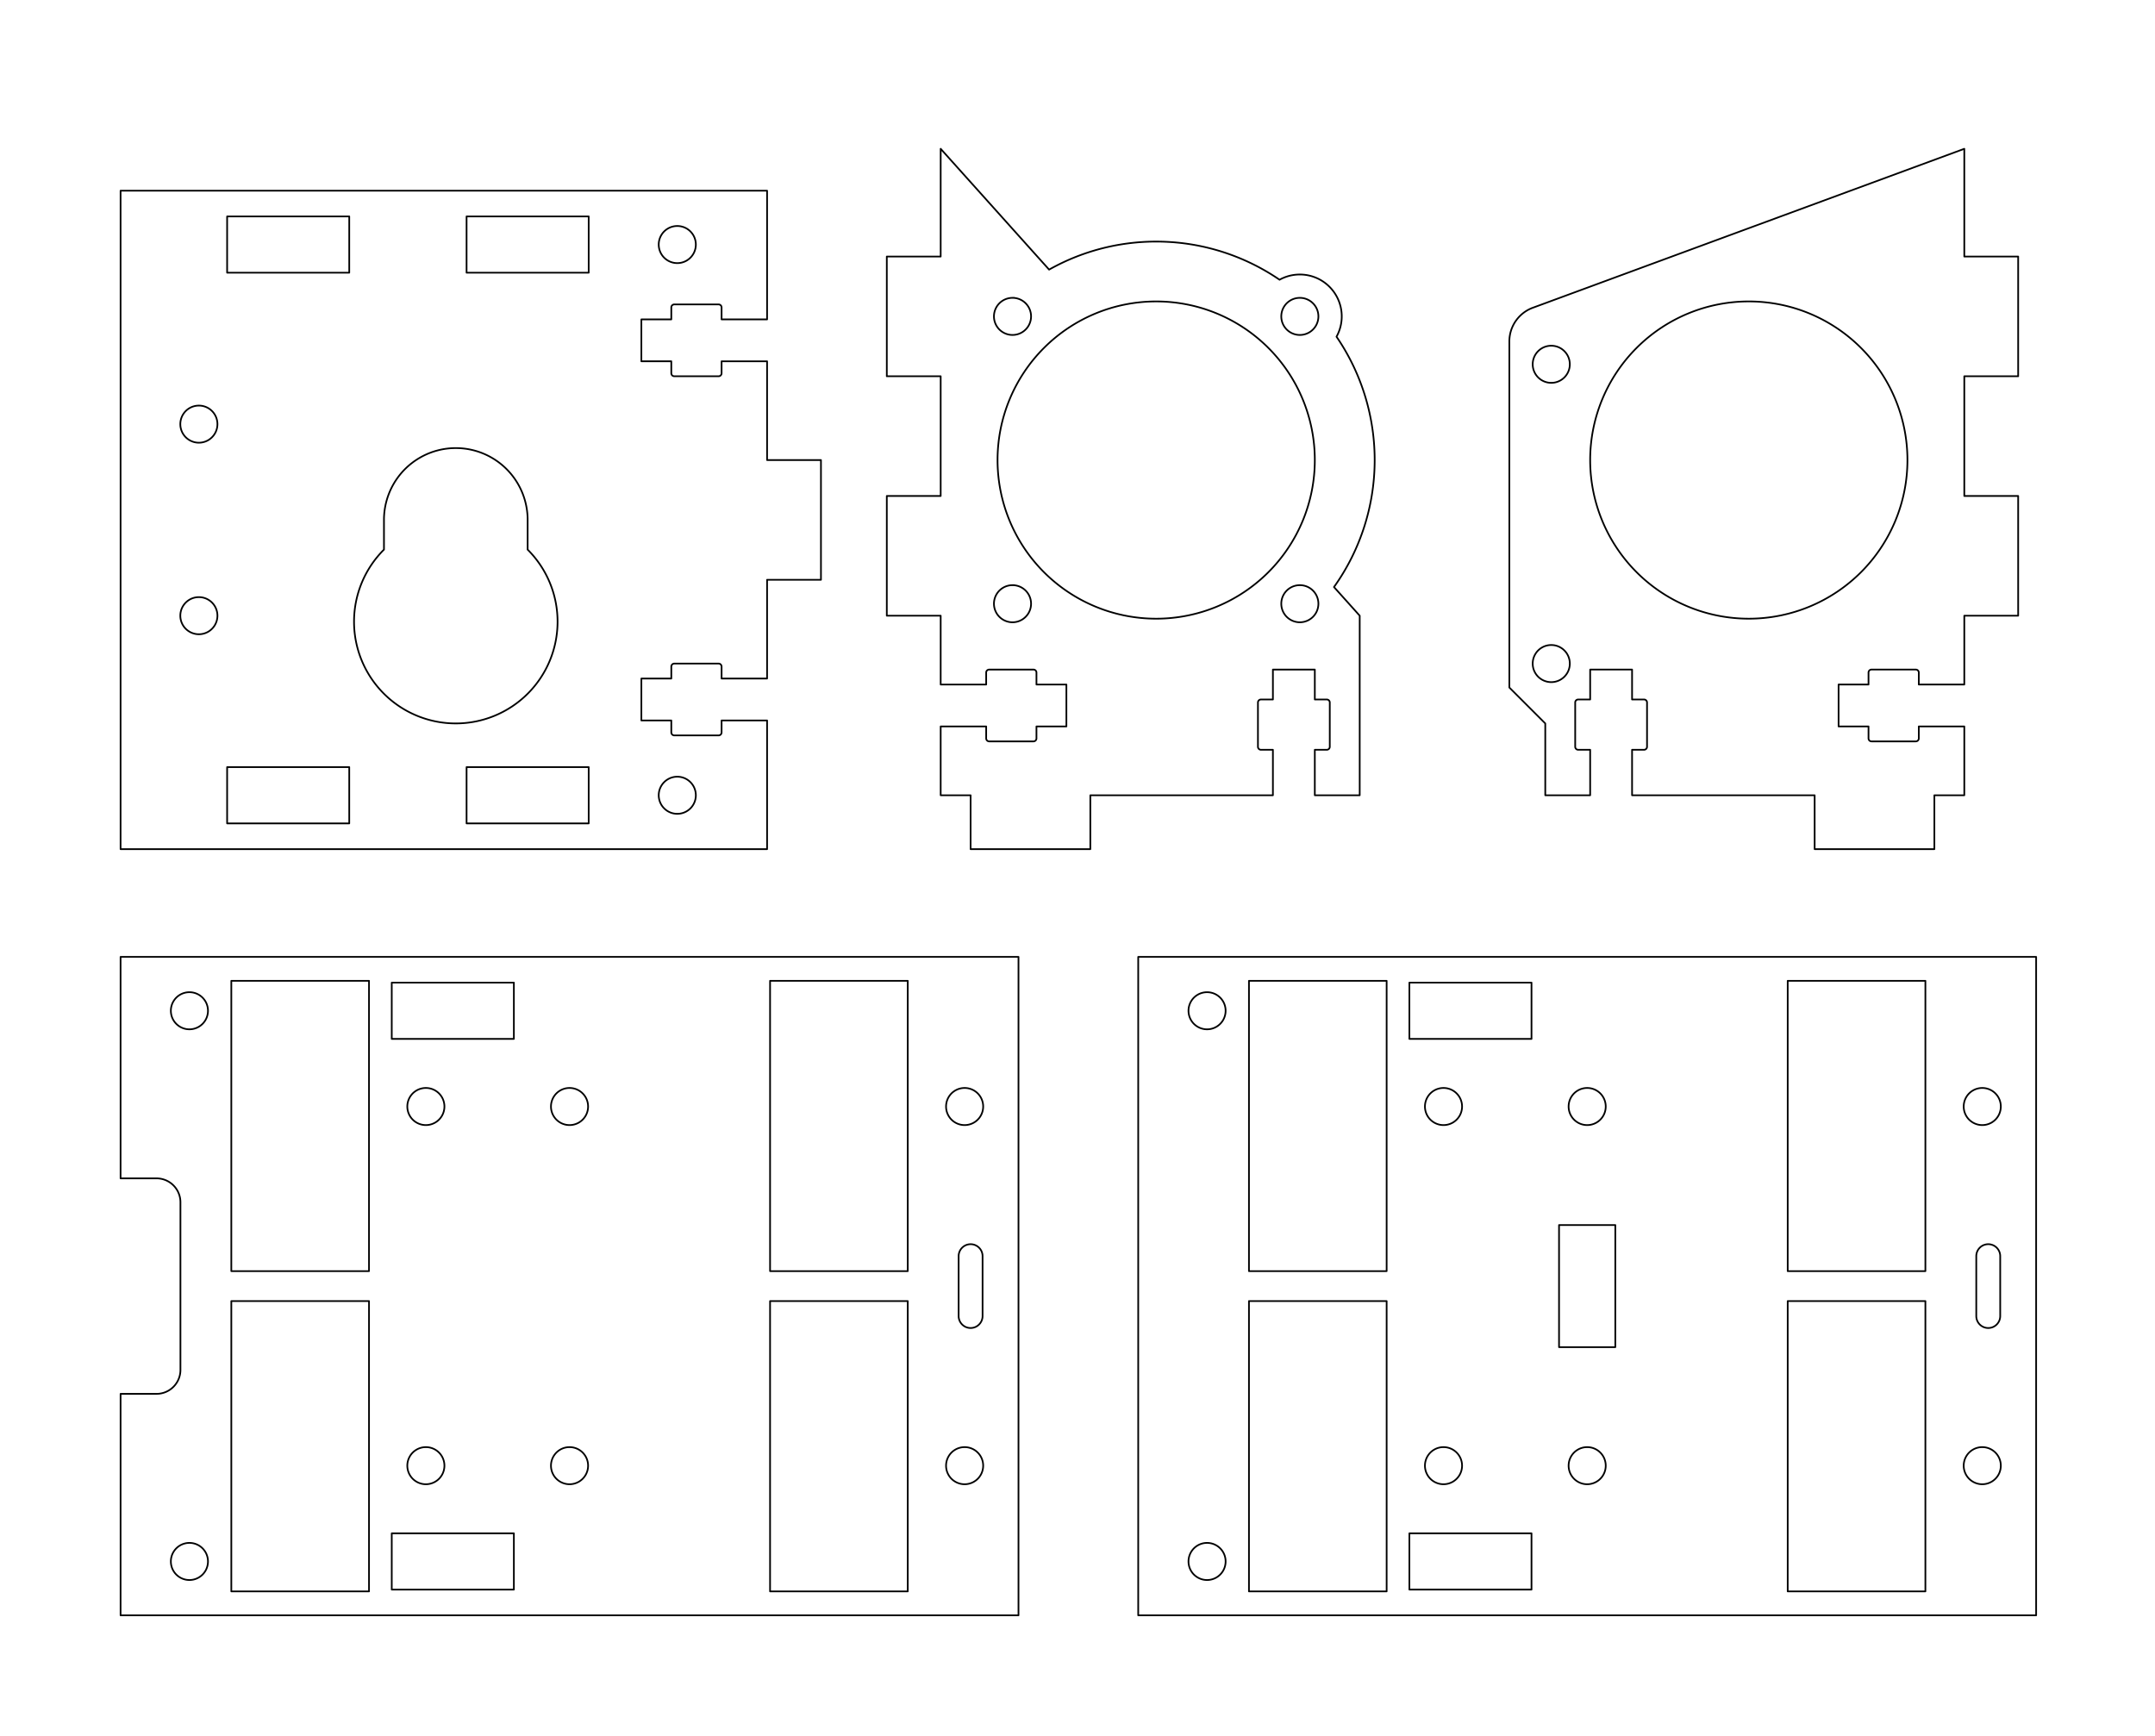 <?xml version="1.0" encoding="UTF-8" standalone="no"?>
<!-- Created with Inkscape (http://www.inkscape.org/) -->

<svg
   xmlns:dc="http://purl.org/dc/elements/1.1/"
   xmlns:cc="http://creativecommons.org/ns#"
   xmlns:rdf="http://www.w3.org/1999/02/22-rdf-syntax-ns#"
   xmlns:svg="http://www.w3.org/2000/svg"
   xmlns="http://www.w3.org/2000/svg"
   xmlns:sodipodi="http://sodipodi.sourceforge.net/DTD/sodipodi-0.dtd"
   xmlns:inkscape="http://www.inkscape.org/namespaces/inkscape"
   width="180mm"
   height="145mm"
   viewBox="0 0 637.795 513.78"
   id="svg18412"
   version="1.1"
   inkscape:version="0.91 r13725"
   sodipodi:docname="4-5mm-2.svg">
  <defs
     id="defs18414">
    <marker
       orient="auto"
       id="DistanceX"
       style="overflow:visible"
       refX="0"
       refY="0">
      <path
         id="path21241"
         d="M 3,-3 -3,3 M 0,-5 0,5"
         style="stroke:#000000;stroke-width:0.5"
         inkscape:connector-curvature="0" />
    </marker>
    <pattern
       id="Hatch"
       x="0"
       y="0"
       patternUnits="userSpaceOnUse"
       width="8"
       height="8">
      <path
         id="path21244"
         d="M8 4 l-4,4"
         stroke-width="0.25"
         stroke="#000000"
         linecap="square" />
      <path
         id="path21246"
         d="M6 2 l-4,4"
         stroke-width="0.25"
         stroke="#000000"
         linecap="square" />
      <path
         id="path21248"
         d="M4 0 l-4,4"
         stroke-width="0.25"
         stroke="#000000"
         linecap="square" />
    </pattern>
    <symbol
       id="*Model_Space" />
    <symbol
       id="*Paper_Space" />
    <symbol
       id="*Paper_Space0" />
    <marker
       orient="auto"
       id="DistanceX-7"
       style="overflow:visible"
       refX="0"
       refY="0">
      <path
         id="path21389"
         d="M 3,-3 -3,3 M 0,-5 0,5"
         style="stroke:#000000;stroke-width:0.5"
         inkscape:connector-curvature="0" />
    </marker>
    <pattern
       id="Hatch-6"
       x="0"
       y="0"
       patternUnits="userSpaceOnUse"
       width="8"
       height="8">
      <path
         id="path21392"
         d="M8 4 l-4,4"
         stroke-width="0.25"
         stroke="#000000"
         linecap="square" />
      <path
         id="path21394"
         d="M6 2 l-4,4"
         stroke-width="0.25"
         stroke="#000000"
         linecap="square" />
      <path
         id="path21396"
         d="M4 0 l-4,4"
         stroke-width="0.25"
         stroke="#000000"
         linecap="square" />
    </pattern>
    <symbol
       id="*Model_Space-6" />
    <symbol
       id="*Paper_Space-0" />
    <symbol
       id="*Paper_Space0-3" />
    <marker
       orient="auto"
       id="DistanceX-5"
       style="overflow:visible"
       refX="0"
       refY="0">
      <path
         id="path21923"
         d="M 3,-3 -3,3 M 0,-5 0,5"
         style="stroke:#000000;stroke-width:0.5"
         inkscape:connector-curvature="0" />
    </marker>
    <pattern
       id="Hatch-8"
       x="0"
       y="0"
       patternUnits="userSpaceOnUse"
       width="8"
       height="8">
      <path
         id="path21926"
         d="M8 4 l-4,4"
         stroke-width="0.25"
         stroke="#000000"
         linecap="square" />
      <path
         id="path21928"
         d="M6 2 l-4,4"
         stroke-width="0.25"
         stroke="#000000"
         linecap="square" />
      <path
         id="path21930"
         d="M4 0 l-4,4"
         stroke-width="0.25"
         stroke="#000000"
         linecap="square" />
    </pattern>
    <symbol
       id="*Model_Space-8" />
    <symbol
       id="*Paper_Space-8" />
    <symbol
       id="*Paper_Space0-8" />
    <marker
       orient="auto"
       id="DistanceX-0"
       style="overflow:visible"
       refX="0"
       refY="0">
      <path
         id="path4400"
         d="M 3,-3 -3,3 M 0,-5 0,5"
         style="stroke:#000000;stroke-width:0.5"
         inkscape:connector-curvature="0" />
    </marker>
    <pattern
       id="Hatch-82"
       x="0"
       y="0"
       patternUnits="userSpaceOnUse"
       width="8"
       height="8">
      <path
         id="path4403"
         d="M8 4 l-4,4"
         stroke-width="0.25"
         stroke="#000000"
         linecap="square" />
      <path
         id="path4405"
         d="M6 2 l-4,4"
         stroke-width="0.25"
         stroke="#000000"
         linecap="square" />
      <path
         id="path4407"
         d="M4 0 l-4,4"
         stroke-width="0.25"
         stroke="#000000"
         linecap="square" />
    </pattern>
    <symbol
       id="*Model_Space-5" />
    <symbol
       id="*Paper_Space-3" />
    <symbol
       id="*Paper_Space0-34" />
    <marker
       orient="auto"
       id="DistanceX-56"
       style="overflow:visible"
       refX="0"
       refY="0">
      <path
         id="path4591"
         d="M 3,-3 -3,3 M 0,-5 0,5"
         style="stroke:#000000;stroke-width:0.5"
         inkscape:connector-curvature="0" />
    </marker>
    <pattern
       id="Hatch-4"
       x="0"
       y="0"
       patternUnits="userSpaceOnUse"
       width="8"
       height="8">
      <path
         id="path4594"
         d="M8 4 l-4,4"
         stroke-width="0.25"
         stroke="#000000"
         linecap="square" />
      <path
         id="path4596"
         d="M6 2 l-4,4"
         stroke-width="0.25"
         stroke="#000000"
         linecap="square" />
      <path
         id="path4598"
         d="M4 0 l-4,4"
         stroke-width="0.25"
         stroke="#000000"
         linecap="square" />
    </pattern>
    <symbol
       id="*Model_Space-61" />
    <symbol
       id="*Paper_Space-00" />
    <symbol
       id="*Paper_Space0-4" />
    <marker
       orient="auto"
       id="DistanceX-71"
       style="overflow:visible"
       refX="0"
       refY="0">
      <path
         id="path4788"
         d="M 3,-3 -3,3 M 0,-5 0,5"
         style="stroke:#000000;stroke-width:0.5"
         inkscape:connector-curvature="0" />
    </marker>
    <pattern
       id="Hatch-0"
       x="0"
       y="0"
       patternUnits="userSpaceOnUse"
       width="8"
       height="8">
      <path
         id="path4791"
         d="M8 4 l-4,4"
         stroke-width="0.25"
         stroke="#000000"
         linecap="square" />
      <path
         id="path4793"
         d="M6 2 l-4,4"
         stroke-width="0.25"
         stroke="#000000"
         linecap="square" />
      <path
         id="path4795"
         d="M4 0 l-4,4"
         stroke-width="0.25"
         stroke="#000000"
         linecap="square" />
    </pattern>
    <symbol
       id="*Model_Space-7" />
    <symbol
       id="*Paper_Space-5" />
    <symbol
       id="*Paper_Space0-35" />
    <marker
       orient="auto"
       id="DistanceX-4"
       style="overflow:visible"
       refX="0"
       refY="0">
      <path
         id="path5046"
         d="M 3,-3 -3,3 M 0,-5 0,5"
         style="stroke:#000000;stroke-width:0.5"
         inkscape:connector-curvature="0" />
    </marker>
    <pattern
       id="Hatch-61"
       x="0"
       y="0"
       patternUnits="userSpaceOnUse"
       width="8"
       height="8">
      <path
         id="path5049"
         d="M8 4 l-4,4"
         stroke-width="0.25"
         stroke="#000000"
         linecap="square" />
      <path
         id="path5051"
         d="M6 2 l-4,4"
         stroke-width="0.25"
         stroke="#000000"
         linecap="square" />
      <path
         id="path5053"
         d="M4 0 l-4,4"
         stroke-width="0.25"
         stroke="#000000"
         linecap="square" />
    </pattern>
    <symbol
       id="*Model_Space-9" />
    <symbol
       id="*Paper_Space-57" />
    <symbol
       id="*Paper_Space0-5" />
    <marker
       orient="auto"
       id="DistanceX-8"
       style="overflow:visible"
       refX="0"
       refY="0">
      <path
         id="path5382"
         d="M 3,-3 -3,3 M 0,-5 0,5"
         style="stroke:#000000;stroke-width:0.5"
         inkscape:connector-curvature="0" />
    </marker>
    <pattern
       id="Hatch-2"
       x="0"
       y="0"
       patternUnits="userSpaceOnUse"
       width="8"
       height="8">
      <path
         id="path5385"
         d="M8 4 l-4,4"
         stroke-width="0.25"
         stroke="#000000"
         linecap="square" />
      <path
         id="path5387"
         d="M6 2 l-4,4"
         stroke-width="0.25"
         stroke="#000000"
         linecap="square" />
      <path
         id="path5389"
         d="M4 0 l-4,4"
         stroke-width="0.25"
         stroke="#000000"
         linecap="square" />
    </pattern>
    <symbol
       id="*Model_Space-0" />
    <symbol
       id="*Paper_Space-9" />
    <symbol
       id="*Paper_Space0-80" />
    <marker
       orient="auto"
       id="DistanceX-6"
       style="overflow:visible"
       refX="0"
       refY="0">
      <path
         id="path5696"
         d="M 3,-3 -3,3 M 0,-5 0,5"
         style="stroke:#000000;stroke-width:0.5"
         inkscape:connector-curvature="0" />
    </marker>
    <pattern
       id="Hatch-1"
       x="0"
       y="0"
       patternUnits="userSpaceOnUse"
       width="8"
       height="8">
      <path
         id="path5699"
         d="M8 4 l-4,4"
         stroke-width="0.25"
         stroke="#000000"
         linecap="square" />
      <path
         id="path5701"
         d="M6 2 l-4,4"
         stroke-width="0.25"
         stroke="#000000"
         linecap="square" />
      <path
         id="path5703"
         d="M4 0 l-4,4"
         stroke-width="0.25"
         stroke="#000000"
         linecap="square" />
    </pattern>
    <symbol
       id="*Model_Space-4" />
    <symbol
       id="*Paper_Space-93" />
    <symbol
       id="*Paper_Space0-7" />
  </defs>
  <sodipodi:namedview
     id="base"
     pagecolor="#ffffff"
     bordercolor="#666666"
     borderopacity="1.0"
     inkscape:pageopacity="0.0"
     inkscape:pageshadow="2"
     inkscape:zoom="1.4"
     inkscape:cx="128.29851"
     inkscape:cy="297.78944"
     inkscape:document-units="mm"
     inkscape:current-layer="layer1"
     showgrid="false"
     inkscape:window-width="1920"
     inkscape:window-height="1137"
     inkscape:window-x="-8"
     inkscape:window-y="-8"
     inkscape:window-maximized="1"
     showguides="true"
     inkscape:guide-bbox="true">
    <sodipodi:guide
       position="35.433,967.857"
       orientation="1,0"
       id="guide22432"
       inkscape:label=""
       inkscape:color="rgb(0,0,255)" />
    <sodipodi:guide
       position="92.143,35.433"
       orientation="0,1"
       id="guide22434"
       inkscape:label=""
       inkscape:color="rgb(0,0,255)" />
    <sodipodi:guide
       position="95.964,478.346"
       orientation="0,1"
       id="guide22436"
       inkscape:label=""
       inkscape:color="rgb(0,0,255)" />
    <sodipodi:guide
       position="602.362,1031.429"
       orientation="1,0"
       id="guide22438"
       inkscape:label=""
       inkscape:color="rgb(0,0,255)" />
  </sodipodi:namedview>
  <g
     inkscape:label="Layer 1"
     inkscape:groupmode="layer"
     id="layer1"
     transform="translate(0,-538.583)">
    <path
       id="path5816"
       style="fill:none;stroke:#000000;stroke-width:0.5;stroke-linecap:round"
       d="m 446.709,639.639 0,102.43 m 6.955,-112.405 a 10.63,10.63 0 0 0 -6.955,9.975 m 134.646,-57.018 -127.691,47.044 m 127.691,-15.154 0,-31.89 m 15.945,31.89 -15.945,0 m 15.945,35.433 0,-35.433 m -15.945,35.433 15.945,0 m -15.945,35.433 0,-35.433 m 15.945,35.433 -15.945,0 m 15.945,35.433 0,-35.433 m -15.945,35.433 15.945,0 m -15.945,20.374 0,-20.374 m -13.465,20.374 13.465,0 m -13.465,-3.543 0,3.543 m 0,-3.543 a 0.886,0.886 0 0 0 -0.886,-0.886 m -13.11,0 13.11,0 m -13.11,0 a 0.886,0.886 0 0 0 -0.886,0.886 m 0,3.543 0,-3.543 m -8.858,3.543 8.858,0 m -8.858,12.402 0,-12.402 m 8.858,12.402 -8.858,0 m 8.858,3.543 0,-3.543 m 0,3.543 a 0.886,0.886 0 0 0 0.886,0.886 m 13.11,0 -13.11,0 m 13.11,0 a 0.886,0.886 0 0 0 0.886,-0.886 m 0,-3.543 0,3.543 m 13.465,-3.543 -13.465,0 m 13.465,20.374 0,-20.374 m -8.858,20.374 8.858,0 m -8.858,15.945 0,-15.945 m -35.433,15.945 35.433,0 m -35.433,-15.945 0,15.945 m -54.035,-15.945 54.035,0 m -54.035,0 0,-13.465 m 0,0 3.543,0 m 0,0 a 0.886,0.886 0 0 0 0.886,-0.886 m 0,0 0,-13.11 m 0,0 a 0.886,0.886 0 0 0 -0.886,-0.886 m 0,0 -3.543,0 m 0,0 0,-8.858 m 0,0 -12.402,0 m 0,0 0,8.858 m 0,0 -3.543,0 m 0,0 a 0.886,0.886 0 0 0 -0.886,0.886 m 0,0 0,13.11 m 0,0 a 0.886,0.886 0 0 0 0.886,0.886 m 0,0 3.543,0 m 0,0 0,13.465 m -13.287,0 13.287,0 m -13.287,-21.26 0,21.26 m -10.63,-31.89 10.63,10.63 m 1.772,-100.807 a 5.492,5.492 0 1 0 0,-10.984 5.492,5.492 0 1 0 0,10.984 z m 0,88.583 a 5.492,5.492 0 1 0 0,-10.984 5.492,5.492 0 1 0 0,10.984 z m 58.465,-18.78 a 46.949,46.949 0 0 0 0,-93.898 46.949,46.949 0 1 0 0,93.898 z m -217.912,-9.921 a 5.492,5.492 0 1 0 0,10.984 5.492,5.492 0 1 0 0,-10.984 z m 0,-85.039 a 5.492,5.492 0 1 0 0,10.984 5.492,5.492 0 1 0 0,-10.984 z m 85.039,85.039 a 5.492,5.492 0 1 0 0,10.984 5.492,5.492 0 1 0 0,-10.984 z m -42.52,-83.976 a 46.949,46.949 0 1 0 0,93.898 46.949,46.949 0 0 0 0,-93.898 z m 52.624,84.53 7.612,8.482 m 0,0 0,53.15 m 0,0 -13.287,0 m 0,-13.465 0,13.465 m 3.543,-13.465 -3.543,0 m 3.543,0 a 0.886,0.886 0 0 0 0.886,-0.886 m 0,-13.11 0,13.11 m 0,-13.11 a 0.886,0.886 0 0 0 -0.886,-0.886 m -3.543,0 3.543,0 m -3.543,-8.858 0,8.858 m -12.402,-8.858 12.402,0 m -12.402,8.858 0,-8.858 m -3.543,8.858 3.543,0 m -3.543,0 a 0.886,0.886 0 0 0 -0.886,0.886 m 0,13.11 0,-13.11 m 0,13.11 a 0.886,0.886 0 0 0 0.886,0.886 m 3.543,0 -3.543,0 m 3.543,13.465 0,-13.465 m 0,13.465 -54.035,0 m 0,0 0,15.945 m 0,0 -35.433,0 m 0,0 0,-15.945 m 0,0 -8.858,0 m 0,0 0,-20.374 m 0,0 13.465,0 m 0,0 0,3.543 m 0,0 a 0.886,0.886 0 0 0 0.886,0.886 m 0,0 13.11,0 m 0,0 a 0.886,0.886 0 0 0 0.886,-0.886 m 0,0 0,-3.543 m 0,0 8.858,0 m 0,0 0,-12.402 m 0,0 -8.858,0 m 0,0 0,-3.543 m 0,0 a 0.886,0.886 0 0 0 -0.886,-0.886 m 0,0 -13.11,0 m 0,0 a 0.886,0.886 0 0 0 -0.886,0.886 m 0,0 0,3.543 m 0,0 -13.465,0 m 0,0 0,-20.374 m 0,0 -15.945,0 m 0,0 0,-35.433 m 0,0 15.945,0 m 0,0 0,-35.433 m 0,0 -15.945,0 m 0,0 0,-35.433 m 0,0 15.945,0 m 0,0 0,-31.89 m 0,0 32.09,35.758 m 68.203,2.998 a 64.665,64.665 0 0 0 -68.203,-2.998 m 85.059,19.855 a 12.402,12.402 0 0 0 -16.856,-16.856 m 16.11,90.951 a 64.665,64.665 0 0 0 0.746,-74.095 m -10.85,-11.498 a 5.492,5.492 0 1 0 0,10.984 5.492,5.492 0 1 0 0,-10.984 z m -171.142,112.677 0,-3.543 m 0,0 a 0.886,0.886 0 0 0 -0.886,-0.886 m 0,0 -13.11,0 m 0,0 a 0.886,0.886 0 0 0 -0.886,0.886 m 0,0 0,3.543 m 0,0 -8.858,0 m 0,0 0,12.402 m 0,0 8.858,0 m 0,0 0,3.543 m 0,0 a 0.886,0.886 0 0 0 0.886,0.886 m 0,0 13.11,0 m 0,0 a 0.886,0.886 0 0 0 0.886,-0.886 m 0,0 0,-3.543 m 0,0 13.465,0 m 0,38.091 0,-38.091 m -191.339,38.091 191.339,0 M 35.687,595.022 l 0,194.882 m 191.339,-194.882 -191.339,0 m 191.339,38.091 0,-38.091 m 0,38.091 -13.465,0 m 0,0 0,-3.543 m 0,0 a 0.886,0.886 0 0 0 -0.886,-0.886 m 0,0 -13.11,0 m 0,0 a 0.886,0.886 0 0 0 -0.886,0.886 m 0,0 0,3.543 m 0,0 -8.858,0 m 0,0 0,12.402 m 0,0 8.858,0 m 0,0 0,3.543 m 0,0 a 0.886,0.886 0 0 0 0.886,0.886 m 0,0 13.11,0 m 0,0 a 0.886,0.886 0 0 0 0.886,-0.886 m 0,0 0,-3.543 m 0,0 13.465,0 m 0,29.232 0,-29.232 m 15.945,29.232 -15.945,0 m 15.945,35.433 0,-35.433 m -15.945,35.433 15.945,0 m -15.945,29.232 0,-29.232 m 0,29.232 -13.465,0 m -39.331,42.874 0,-16.654 m 0,0 -36.142,0 m 0,0 0,16.654 m 0,0 36.142,0 m 0,-162.992 0,-16.654 m 0,0 -36.142,0 m 0,0 0,16.654 m 0,0 36.142,0 m -70.866,0 0,-16.654 m 0,0 -36.142,0 m 0,0 0,16.654 m 0,0 36.142,0 m -36.142,146.339 0,16.654 m 0,0 36.142,0 m 0,0 0,-16.654 m 0,0 -36.142,0 m -8.362,-96.024 a 5.492,5.492 0 0 0 0,-10.984 5.492,5.492 0 1 0 0,10.984 z m 0,56.693 a 5.492,5.492 0 1 0 0,-10.984 5.492,5.492 0 1 0 0,10.984 z M 200.45,616.459 a 5.492,5.492 0 1 0 0,-10.984 5.492,5.492 0 1 0 0,10.984 z m 0,162.992 a 5.492,5.492 0 1 0 0,-10.984 5.492,5.492 0 1 0 0,10.984 z M 156.159,692.463 a 21.26,21.26 0 0 0 -42.52,0 m 0,0 0,8.785 m 0,0 a 30.118,30.118 0 1 0 42.52,0 m 0,0 0,-8.785 m -87.697,136.417 0,85.925 m 0,0 40.748,0 m 0,0 0,-85.925 m 0,0 -40.748,0 m 200.197,180.709 0,-85.925 m 0,0 -40.748,0 m 0,0 0,85.925 m 0,0 40.748,0 M 53.403,894.431 l 0,49.606 m 0,-49.606 a 7.087,7.087 0 0 0 -7.087,-7.087 m -10.63,0 10.63,0 m -10.63,-65.551 0,65.551 m 265.748,-65.551 -265.748,0 m 265.748,194.882 0,-194.882 M 35.687,1016.676 l 265.748,0 M 35.687,951.124 l 0,65.551 m 0,-65.551 10.63,0 m 0,0 a 7.087,7.087 0 0 0 7.087,-7.087 m 215.256,-29.232 0,-85.925 m 0,0 -40.748,0 m 0,0 0,85.925 m 0,0 40.748,0 m -159.449,94.784 0,-85.925 m 0,0 -40.748,0 m 0,0 0,85.925 m 0,0 40.748,0 M 285.49,871.577 a 5.492,5.492 0 1 0 0,-10.984 5.492,5.492 0 1 0 0,10.984 z m 0,106.299 a 5.492,5.492 0 1 0 0,-10.984 5.492,5.492 0 1 0 0,10.984 z m -116.929,0 a 5.492,5.492 0 1 0 0,-10.984 5.492,5.492 0 1 0 0,10.984 z m 0,-106.299 a 5.492,5.492 0 1 0 0,-10.984 5.492,5.492 0 1 0 0,10.984 z m -16.476,120.827 -36.142,0 m 0,0 0,16.654 m 0,0 36.142,0 m 0,0 0,-16.654 m 0,-162.992 -36.142,0 m 0,0 0,16.654 m 0,0 36.142,0 m 0,0 0,-16.654 M 56.061,1006.223 a 5.492,5.492 0 1 0 0,-10.984 5.492,5.492 0 1 0 0,10.984 z m 0,-162.992 a 5.492,5.492 0 1 0 0,-10.984 5.492,5.492 0 1 0 0,10.984 z m 69.98,28.346 a 5.492,5.492 0 1 0 0,-10.984 5.492,5.492 0 1 0 0,10.984 z m 0,106.299 a 5.492,5.492 0 1 0 0,-10.984 5.492,5.492 0 1 0 0,10.984 z m 157.677,-49.783 a 3.543,3.543 0 0 0 7.087,0 m 0,0 0,-17.717 m 0,0 a 3.543,3.543 0 0 0 -7.087,0 m 0,0 0,17.717 m 85.925,-99.213 0,85.925 m 0,0 40.748,0 m 0,0 0,-85.925 m 0,0 -40.748,0 m 200.197,180.709 0,-85.925 m 0,0 -40.748,0 m 0,0 0,85.925 m 0,0 40.748,0 M 336.868,821.794 l 0,194.882 m 265.748,-194.882 -265.748,0 m 265.748,194.882 0,-194.882 m -265.748,194.882 265.748,0 m -32.776,-101.87 0,-85.925 m 0,0 -40.748,0 m 0,0 0,85.925 m 0,0 40.748,0 m -159.449,94.784 0,-85.925 m 0,0 -40.748,0 m 0,0 0,85.925 m 0,0 40.748,0 M 586.671,871.577 a 5.492,5.492 0 1 0 0,-10.984 5.492,5.492 0 1 0 0,10.984 z m 0,106.299 a 5.492,5.492 0 1 0 0,-10.984 5.492,5.492 0 1 0 0,10.984 z m -116.929,0 a 5.492,5.492 0 1 0 0,-10.984 5.492,5.492 0 1 0 0,10.984 z m 0,-106.299 a 5.492,5.492 0 1 0 0,-10.984 5.492,5.492 0 1 0 0,10.984 z m 8.327,29.587 -16.654,0 m 0,0 0,36.142 m 0,0 16.654,0 m 0,0 0,-36.142 m -24.803,91.24 -36.142,0 m 0,0 0,16.654 m 0,0 36.142,0 m 0,0 0,-16.654 m 0,-162.992 -36.142,0 m 0,0 0,16.654 m 0,0 36.142,0 m 0,0 0,-16.654 m -96.024,176.811 a 5.492,5.492 0 1 0 0,-10.984 5.492,5.492 0 1 0 0,10.984 z m 0,-162.992 a 5.492,5.492 0 1 0 0,-10.984 5.492,5.492 0 1 0 0,10.984 z m 69.98,28.346 a 5.492,5.492 0 1 0 0,-10.984 5.492,5.492 0 1 0 0,10.984 z m 0,106.299 a 5.492,5.492 0 1 0 0,-10.984 5.492,5.492 0 1 0 0,10.984 z m 157.677,-49.783 a 3.543,3.543 0 0 0 7.087,0 m 0,0 0,-17.717 m 0,0 a 3.543,3.543 0 0 0 -7.087,0 m 0,0 0,17.717" />
  </g>
</svg>
